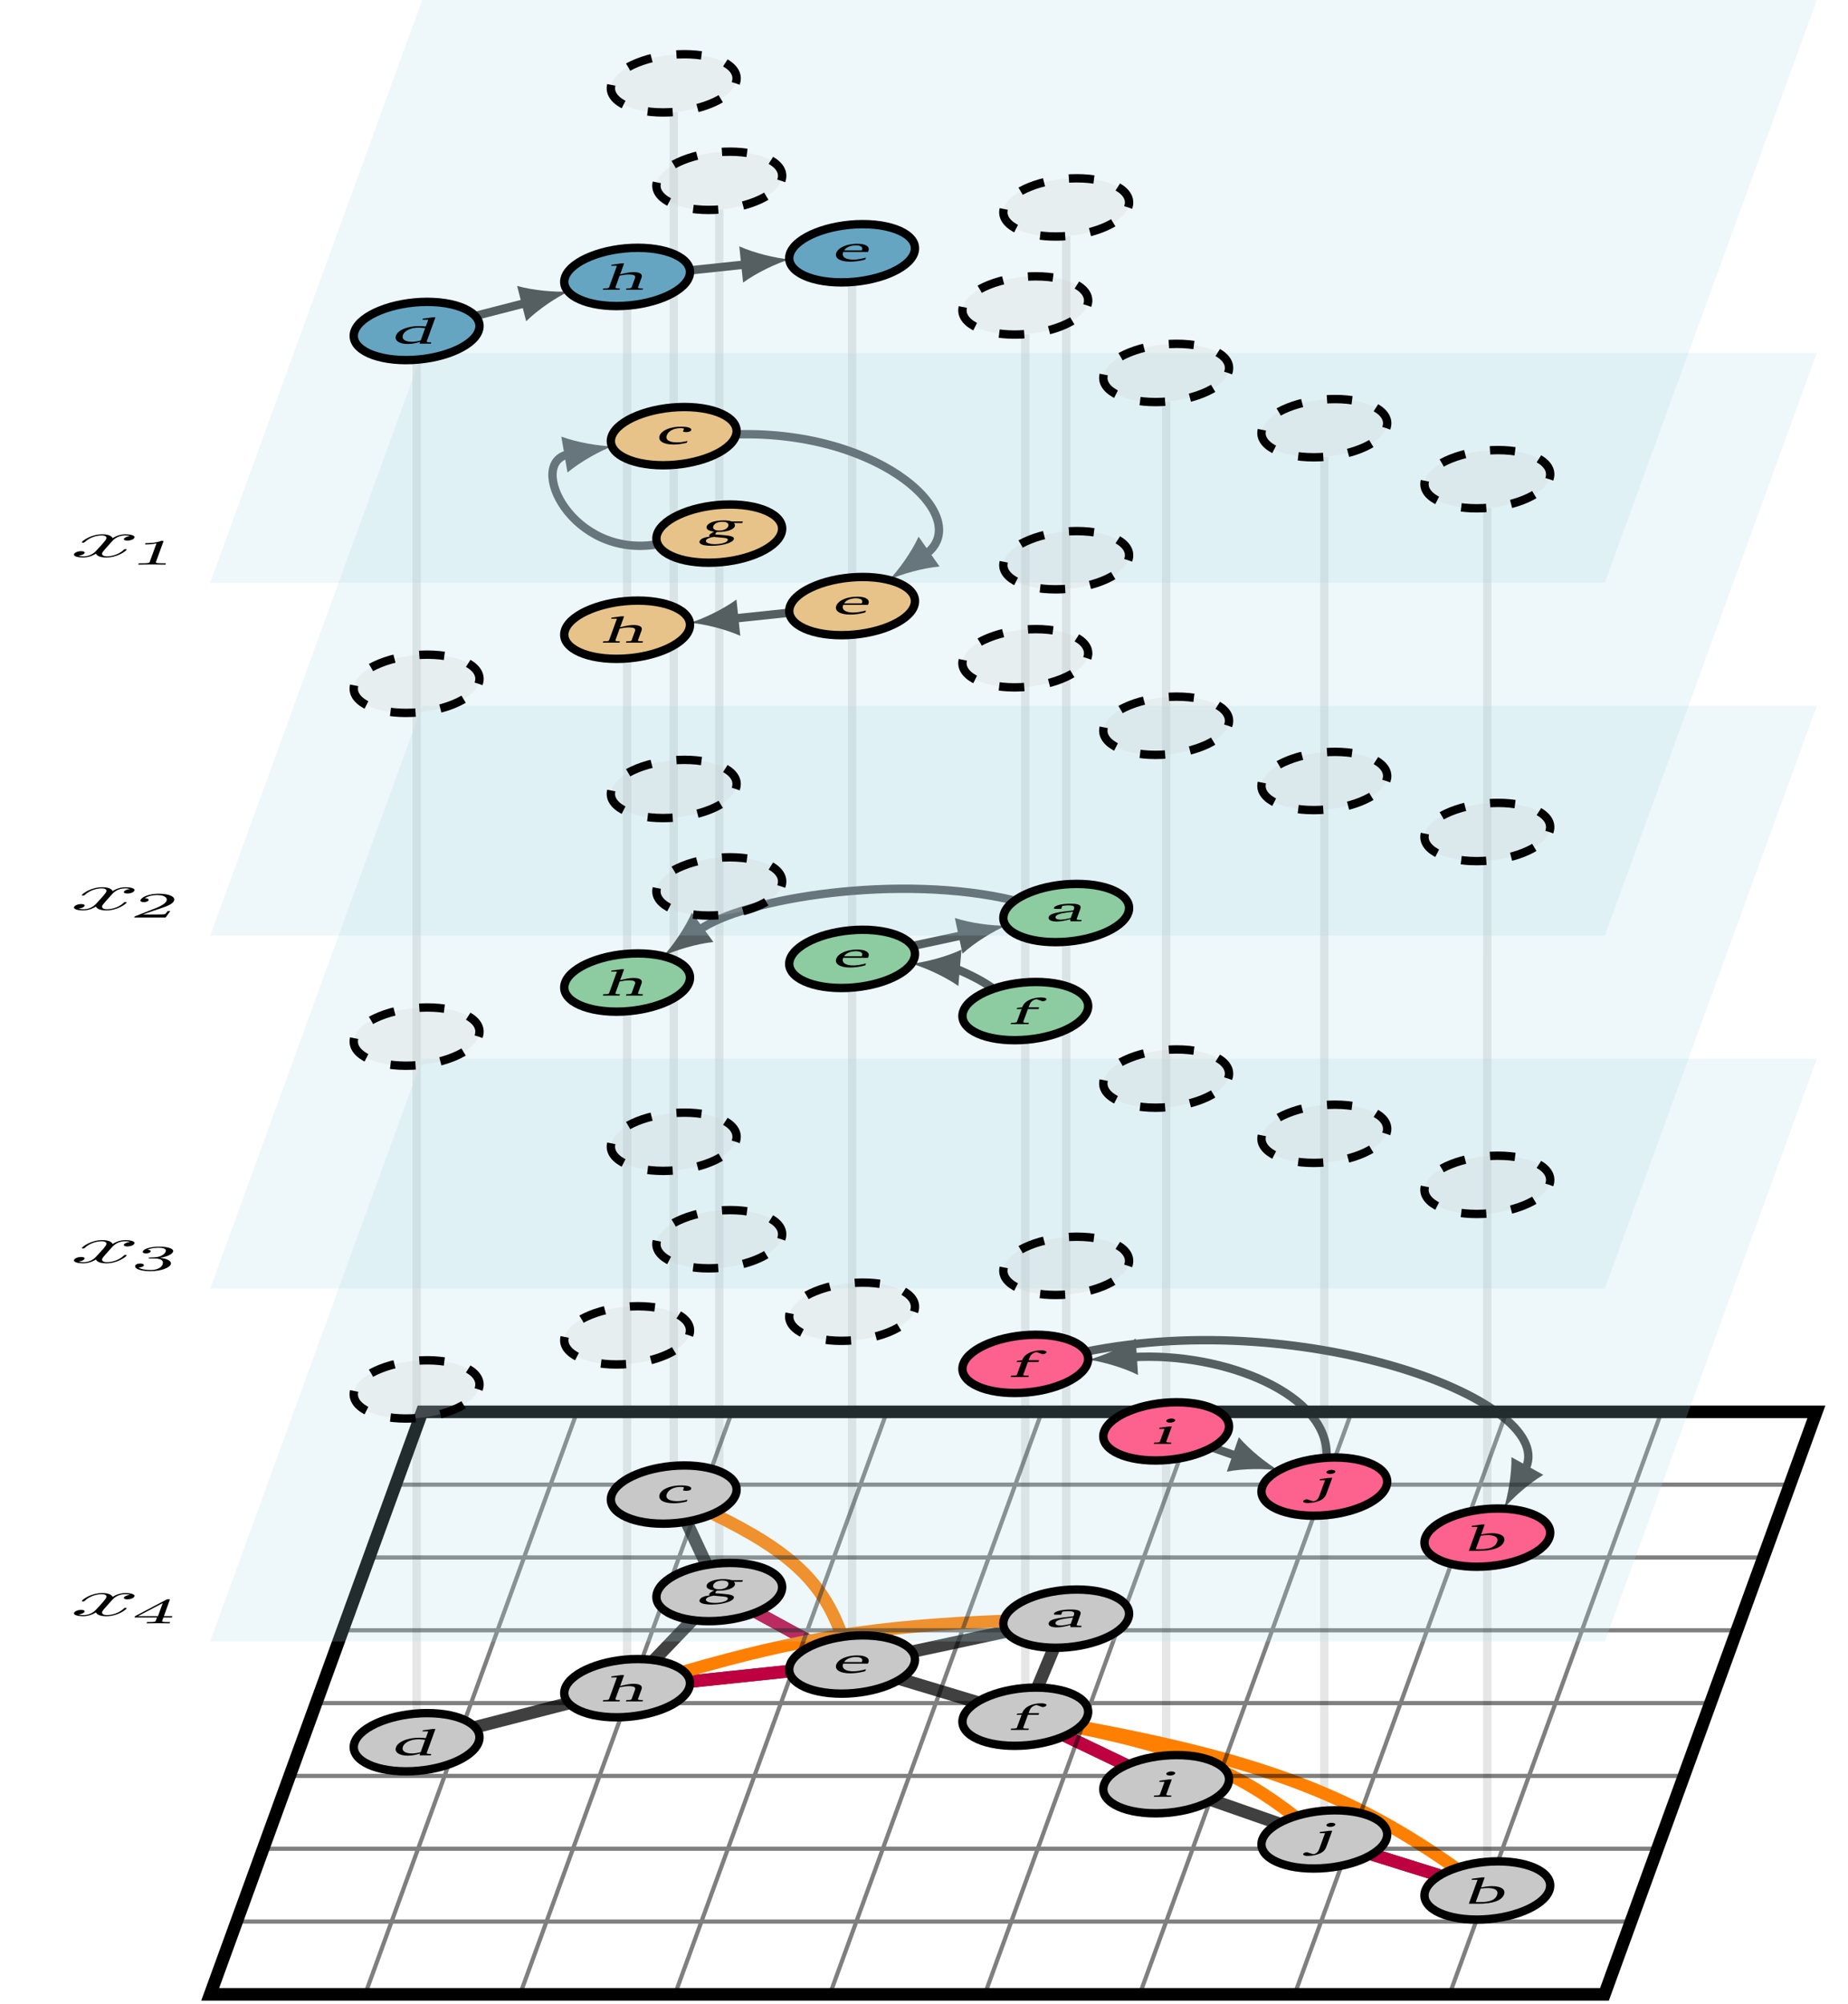 <svg xmlns="http://www.w3.org/2000/svg" xmlns:xlink="http://www.w3.org/1999/xlink" width="350.958" height="380.4" viewBox="0 0 350.958 380.4">
<defs>
<g>
<g id="glyph-0-0">
<path d="M 7.969 -2.938 C 8.188 -3.188 9 -4.078 10.438 -4.078 C 10.547 -4.078 11.047 -4.078 11.422 -3.953 C 10.828 -3.906 10.328 -3.656 10.25 -3.438 C 10.188 -3.281 10.359 -3.094 10.906 -3.094 C 11.359 -3.094 12.094 -3.266 12.234 -3.656 C 12.422 -4.156 11.25 -4.297 10.547 -4.297 C 9.344 -4.297 8.422 -3.781 8.109 -3.562 C 7.812 -4.203 6.734 -4.297 6.141 -4.297 C 3.984 -4.297 2.344 -3.047 2.25 -2.797 C 2.219 -2.703 2.438 -2.703 2.469 -2.703 C 2.641 -2.703 2.703 -2.719 2.797 -2.812 C 3.875 -3.844 5.312 -4.078 6.016 -4.078 C 6.406 -4.078 7.094 -4 6.891 -3.438 C 6.781 -3.125 6.203 -2.484 4.938 -1.125 C 4.391 -0.516 3.516 -0.109 2.609 -0.109 C 2.484 -0.109 2.016 -0.109 1.609 -0.234 C 2.156 -0.281 2.672 -0.484 2.781 -0.766 C 2.875 -1.016 2.438 -1.094 2.125 -1.094 C 1.5 -1.094 0.906 -0.844 0.781 -0.531 C 0.625 -0.094 1.594 0.109 2.5 0.109 C 3.859 0.109 4.859 -0.578 4.953 -0.625 C 5.062 -0.266 5.656 0.109 6.906 0.109 C 9.031 0.109 10.688 -1.141 10.766 -1.391 C 10.812 -1.484 10.625 -1.484 10.562 -1.484 C 10.375 -1.484 10.312 -1.453 10.25 -1.375 C 9.188 -0.344 7.703 -0.109 7.047 -0.109 C 6.234 -0.109 6.016 -0.422 6.125 -0.75 C 6.219 -0.969 6.406 -1.172 6.781 -1.609 Z M 7.969 -2.938 "/>
</g>
<g id="glyph-1-0">
<path d="M 8.062 -1.109 L 8.156 -1.359 L 6.547 -1.359 L 7.641 -4.391 C 7.703 -4.531 7.719 -4.578 7.406 -4.578 C 7.234 -4.578 7.172 -4.578 6.984 -4.484 L 1.062 -1.359 L 0.969 -1.109 L 5.234 -1.109 L 5.031 -0.562 C 4.953 -0.328 4.922 -0.25 3.75 -0.25 L 3.359 -0.25 L 3.266 0 C 3.984 -0.016 4.922 -0.031 5.453 -0.031 C 5.984 -0.031 6.891 -0.016 7.625 0 L 7.719 -0.25 L 7.328 -0.25 C 6.141 -0.25 6.172 -0.328 6.25 -0.562 L 6.453 -1.109 Z M 6.328 -3.844 L 5.422 -1.359 L 1.594 -1.359 Z M 6.328 -3.844 "/>
</g>
<g id="glyph-1-1">
<path d="M 4.781 -2.266 C 5.906 -2.266 6.578 -1.906 6.312 -1.172 C 6.016 -0.328 4.891 -0.078 4.047 -0.078 C 3.469 -0.078 2.219 -0.156 1.75 -0.562 C 2.438 -0.578 2.688 -0.797 2.734 -0.938 C 2.812 -1.156 2.531 -1.312 2.078 -1.312 C 1.672 -1.312 1.219 -1.203 1.109 -0.922 C 0.891 -0.281 2.234 0.141 4 0.141 C 6 0.141 7.625 -0.5 7.859 -1.172 C 8.062 -1.703 7.328 -2.234 5.797 -2.391 C 7.422 -2.656 8.156 -3.156 8.297 -3.578 C 8.5 -4.109 7.312 -4.516 5.703 -4.516 C 4.109 -4.516 2.734 -4.141 2.547 -3.609 C 2.469 -3.375 2.719 -3.234 3.156 -3.234 C 3.609 -3.234 3.953 -3.391 4.031 -3.594 C 4.094 -3.781 3.859 -3.922 3.422 -3.938 C 4.031 -4.234 5.047 -4.312 5.594 -4.312 C 6.234 -4.312 7.109 -4.172 6.891 -3.578 C 6.797 -3.297 6.484 -2.984 6.016 -2.766 C 5.453 -2.516 5.031 -2.5 4.312 -2.469 C 3.938 -2.453 3.906 -2.453 3.828 -2.453 C 3.797 -2.453 3.688 -2.438 3.656 -2.359 C 3.625 -2.266 3.75 -2.266 4 -2.266 Z M 4.781 -2.266 "/>
</g>
<g id="glyph-1-2">
<path d="M 7.766 -1.234 L 7.281 -1.234 C 7.172 -1.094 6.891 -0.688 6.688 -0.625 C 6.531 -0.578 5.422 -0.578 5.219 -0.578 L 2.547 -0.578 C 4.312 -1.203 4.891 -1.406 5.875 -1.719 C 7.078 -2.125 8.234 -2.547 8.469 -3.188 C 8.781 -4.016 7.422 -4.516 5.562 -4.516 C 3.766 -4.516 2.328 -3.922 2.109 -3.297 C 1.984 -2.953 2.594 -2.922 2.75 -2.922 C 3.094 -2.922 3.562 -3.031 3.641 -3.281 C 3.688 -3.391 3.672 -3.641 2.922 -3.641 C 3.547 -4.125 4.578 -4.266 5.25 -4.266 C 6.703 -4.266 7.266 -3.734 7.062 -3.188 C 6.844 -2.594 5.781 -2.125 5.234 -1.875 L 1.156 -0.266 C 0.984 -0.203 0.969 -0.188 0.906 0 L 6.875 0 Z M 7.766 -1.234 "/>
</g>
<g id="glyph-1-3">
<path d="M 6.438 -4.328 C 6.5 -4.5 6.469 -4.516 6.062 -4.516 C 4.969 -4.078 3.656 -4.078 3.062 -4.078 L 2.969 -3.828 C 3.312 -3.828 4.266 -3.828 5.141 -4.031 L 3.875 -0.562 C 3.797 -0.328 3.766 -0.25 2.328 -0.25 L 1.781 -0.25 L 1.688 0 C 1.938 0 3.734 -0.031 4.281 -0.031 C 4.719 -0.031 6.531 0 6.844 0 L 6.938 -0.25 L 6.391 -0.25 C 4.953 -0.25 4.984 -0.328 5.062 -0.562 Z M 6.438 -4.328 "/>
</g>
<g id="glyph-2-0">
<path d="M 4.984 -0.391 L 5.031 0 L 7.062 0 L 7.156 -0.25 L 6.406 -0.281 L 6.188 -0.391 L 6.906 -2.359 C 7.156 -3.047 6.625 -3.344 5.094 -3.344 C 3.281 -3.344 2.047 -2.984 1.891 -2.562 C 1.828 -2.406 1.938 -2.359 2.266 -2.359 L 3.266 -2.359 L 3.469 -2.922 C 3.891 -3 4.25 -3.031 4.609 -3.031 C 5.656 -3.031 5.875 -2.812 5.672 -2.281 L 5.594 -2.062 C 2.562 -1.734 1.172 -1.531 0.906 -0.828 C 0.719 -0.312 1.297 0.047 2.453 0.047 C 3.141 0.047 3.969 -0.109 4.984 -0.391 Z M 5.078 -0.625 C 4.266 -0.422 3.625 -0.312 3.156 -0.312 C 2.422 -0.312 2.094 -0.547 2.203 -0.875 C 2.391 -1.375 3.359 -1.562 5.516 -1.828 Z M 5.078 -0.625 "/>
</g>
<g id="glyph-2-1">
<path d="M 3.703 -5 L 1.844 -4.75 L 1.766 -4.547 L 2.906 -4.547 L 1.25 0 L 3.094 0 C 5.859 0 7.531 -0.625 7.938 -1.781 C 8.281 -2.719 7.359 -3.344 5.656 -3.344 C 5.016 -3.344 4.328 -3.25 3.578 -3.094 L 4.266 -5 Z M 2.562 -0.312 L 3.5 -2.875 C 3.984 -2.938 4.453 -2.984 4.812 -2.984 C 6.266 -2.984 6.922 -2.516 6.609 -1.656 C 6.266 -0.719 5.234 -0.312 3.359 -0.312 C 3.281 -0.312 3 -0.312 2.562 -0.312 Z M 2.562 -0.312 "/>
</g>
<g id="glyph-2-2">
<path d="M 6.266 -0.281 L 6.391 -0.641 C 5.719 -0.453 5.078 -0.359 4.438 -0.359 C 2.938 -0.359 2.172 -0.844 2.469 -1.688 C 2.781 -2.547 3.844 -3.062 5.094 -3.062 C 5.344 -3.062 5.578 -3.031 5.75 -2.969 L 5.547 -2.406 C 5.75 -2.344 5.953 -2.312 6.172 -2.312 C 6.672 -2.312 7.031 -2.453 7.109 -2.672 C 7.25 -3.062 6.578 -3.344 5.188 -3.344 C 3.156 -3.344 1.5 -2.656 1.125 -1.641 C 0.766 -0.625 1.812 0.047 3.781 0.047 C 4.562 0.047 5.375 -0.062 6.266 -0.281 Z M 6.266 -0.281 "/>
</g>
<g id="glyph-2-3">
<path d="M 7.203 -4.547 L 6.734 -3.266 C 6.297 -3.312 5.875 -3.344 5.484 -3.344 C 3.281 -3.344 1.469 -2.609 1.078 -1.531 C 0.719 -0.578 1.719 0.062 3.297 0.062 C 4.094 0.062 4.844 -0.078 5.672 -0.359 L 5.547 0 L 7.688 0 L 7.781 -0.25 L 7.109 -0.281 L 6.891 -0.391 L 8.562 -5 L 8.016 -5 L 6.172 -4.75 L 6.094 -4.547 Z M 5.766 -0.609 C 5.188 -0.453 4.609 -0.359 4.094 -0.359 C 2.797 -0.359 2.109 -0.844 2.391 -1.641 C 2.703 -2.5 3.922 -3.047 5.375 -3.047 C 5.734 -3.047 6.156 -3 6.609 -2.938 Z M 5.766 -0.609 "/>
</g>
<g id="glyph-2-4">
<path d="M 6.75 -0.719 C 5.828 -0.469 5.062 -0.328 4.344 -0.328 C 2.875 -0.328 2.094 -0.844 2.406 -1.719 L 2.422 -1.781 L 7.109 -1.781 C 7.156 -1.859 7.188 -1.938 7.219 -2 C 7.516 -2.828 6.672 -3.344 5.094 -3.344 C 3.156 -3.344 1.5 -2.641 1.109 -1.609 C 0.75 -0.609 1.844 0.062 3.75 0.062 C 4.656 0.062 5.656 -0.078 6.609 -0.344 Z M 5.953 -2.078 L 2.609 -2.078 C 2.906 -2.656 3.875 -3.031 4.797 -3.031 C 5.766 -3.031 6.203 -2.734 6 -2.188 Z M 5.953 -2.078 "/>
</g>
<g id="glyph-2-5">
<path d="M 0.422 0 L 3.797 0 L 3.891 -0.25 L 3 -0.281 L 2.797 -0.391 L 3.703 -2.859 L 5.719 -2.859 L 5.828 -3.188 L 3.828 -3.188 L 4.016 -3.672 C 4.219 -4.25 4.656 -4.594 5.328 -4.734 L 6.5 -4.328 C 6.891 -4.375 7.156 -4.5 7.219 -4.672 C 7.297 -4.891 6.906 -5.062 6.234 -5.062 C 4.516 -5.062 3.047 -4.391 2.641 -3.25 L 2.609 -3.188 L 1.641 -3.078 L 1.562 -2.859 L 2.5 -2.859 L 1.594 -0.391 L 1.297 -0.281 L 0.516 -0.25 Z M 0.422 0 "/>
</g>
<g id="glyph-2-6">
<path d="M 6.484 -3.141 C 5.984 -3.281 5.484 -3.344 4.922 -3.344 C 3.219 -3.344 1.938 -2.875 1.703 -2.219 C 1.516 -1.703 2.062 -1.312 3.125 -1.188 C 2.578 -0.938 2.266 -0.719 2.203 -0.547 C 2.156 -0.438 2.188 -0.328 2.219 -0.234 C 1.219 -0.156 0.516 0.172 0.359 0.609 C 0.156 1.156 0.984 1.484 2.656 1.484 C 3.75 1.484 4.812 1.328 5.688 1.031 C 6.344 0.812 6.75 0.516 6.844 0.266 C 7.016 -0.234 6.344 -0.438 4.672 -0.562 L 3.328 -0.672 C 3.344 -0.734 3.359 -0.797 3.359 -0.828 C 3.406 -0.938 3.484 -1.047 3.641 -1.141 L 3.891 -1.141 C 5.562 -1.141 6.812 -1.594 7.031 -2.203 C 7.125 -2.438 7.047 -2.625 6.859 -2.828 L 8.453 -2.828 L 8.562 -3.141 Z M 4.688 -3.078 C 5.531 -3.078 5.984 -2.75 5.797 -2.234 C 5.609 -1.719 4.922 -1.406 4.078 -1.406 C 3.234 -1.406 2.766 -1.719 2.953 -2.234 C 3.141 -2.766 3.844 -3.078 4.688 -3.078 Z M 3.062 -0.203 L 4.422 -0.078 C 5.406 0 5.828 0.078 5.688 0.453 C 5.562 0.828 4.578 1.172 3.281 1.172 C 2.094 1.172 1.422 0.859 1.562 0.469 C 1.672 0.156 2.219 -0.094 3.062 -0.203 Z M 3.062 -0.203 "/>
</g>
<g id="glyph-2-7">
<path d="M 3.859 -5 L 2.016 -4.75 L 1.938 -4.547 L 3.047 -4.547 L 1.531 -0.391 L 1.25 -0.281 L 0.453 -0.25 L 0.359 0 L 3.531 0 L 3.625 -0.25 L 2.969 -0.281 L 2.734 -0.391 L 3.562 -2.672 C 4.25 -2.812 4.797 -2.891 5.266 -2.891 C 6.328 -2.891 6.656 -2.688 6.469 -2.188 L 5.812 -0.391 L 5.547 -0.281 L 4.844 -0.25 L 4.75 0 L 7.906 0 L 8 -0.25 L 7.25 -0.281 L 7.016 -0.391 L 7.719 -2.297 C 7.969 -2.984 7.422 -3.344 6.156 -3.344 C 5.531 -3.344 4.719 -3.188 3.656 -2.922 L 4.406 -5 Z M 3.859 -5 "/>
</g>
<g id="glyph-2-8">
<path d="M 3.859 -4.812 C 3.406 -4.812 2.969 -4.641 2.891 -4.422 C 2.812 -4.203 3.125 -4.031 3.578 -4.031 C 4.047 -4.031 4.484 -4.203 4.562 -4.422 C 4.641 -4.641 4.328 -4.812 3.859 -4.812 Z M 3.375 -3.297 L 1.609 -3.062 L 1.531 -2.844 L 2.547 -2.844 L 1.656 -0.391 L 1.391 -0.281 L 0.594 -0.25 L 0.5 0 L 3.766 0 L 3.859 -0.25 L 3.094 -0.281 L 2.859 -0.391 L 3.922 -3.297 Z M 3.375 -3.297 "/>
</g>
<g id="glyph-2-9">
<path d="M 2.609 -2.844 L 1.531 0.109 C 1.312 0.734 0.953 1.078 0.391 1.156 L -0.875 0.766 C -1.266 0.844 -1.484 0.969 -1.531 1.109 C -1.609 1.328 -1.312 1.484 -0.672 1.484 C 0.109 1.484 0.906 1.328 1.578 1.047 C 2.516 0.625 2.734 0.125 2.984 -0.578 L 3.984 -3.297 L 3.438 -3.297 L 1.656 -3.062 L 1.578 -2.844 Z M 2.891 -4.422 C 2.812 -4.203 3.125 -4.031 3.578 -4.031 C 4.047 -4.031 4.484 -4.203 4.562 -4.422 C 4.641 -4.641 4.328 -4.812 3.859 -4.812 C 3.406 -4.812 2.969 -4.641 2.891 -4.422 Z M 2.891 -4.422 "/>
</g>
</g>
<clipPath id="clip-0">
<path clip-rule="nonzero" d="M 226 318 L 308 318 L 308 379.801 L 226 379.801 Z M 226 318 "/>
</clipPath>
<clipPath id="clip-1">
<path clip-rule="nonzero" d="M 196 307 L 277 307 L 277 379.801 L 196 379.801 Z M 196 307 "/>
</clipPath>
<clipPath id="clip-2">
<path clip-rule="nonzero" d="M 226 318 L 308 318 L 308 379.801 L 226 379.801 Z M 226 318 "/>
</clipPath>
<clipPath id="clip-3">
<path clip-rule="nonzero" d="M 171 294 L 311 294 L 311 379.801 L 171 379.801 Z M 171 294 "/>
</clipPath>
<clipPath id="clip-4">
<path clip-rule="nonzero" d="M 28 256 L 350.66 256 L 350.66 379.801 L 28 379.801 Z M 28 256 "/>
</clipPath>
<clipPath id="clip-5">
<path clip-rule="nonzero" d="M 6 234 L 350.66 234 L 350.66 379.801 L 6 379.801 Z M 6 234 "/>
</clipPath>
<clipPath id="clip-6">
<path clip-rule="nonzero" d="M 248 330 L 317 330 L 317 379.801 L 248 379.801 Z M 248 330 "/>
</clipPath>
</defs>
<path fill="none" stroke-width="1.494" stroke-linecap="butt" stroke-linejoin="miter" stroke="rgb(25%, 25%, 25%)" stroke-opacity="1" stroke-miterlimit="10" d="M 100.35 41.199 C 99.577 39.346 99.147 38.319 98.374 36.465 " transform="matrix(1.597, 0, 0, -1.597, 39.916, 378.608)"/>
<path fill="none" stroke-width="1.494" stroke-linecap="butt" stroke-linejoin="miter" stroke="rgb(25%, 25%, 25%)" stroke-opacity="1" stroke-miterlimit="10" d="M 94.633 43.126 C 90.283 42.194 87.847 41.673 83.497 40.742 " transform="matrix(1.597, 0, 0, -1.597, 39.916, 378.608)"/>
<g clip-path="url(#clip-0)">
<path fill="none" stroke-width="1.494" stroke-linecap="butt" stroke-linejoin="miter" stroke="rgb(25%, 25%, 25%)" stroke-opacity="1" stroke-miterlimit="10" d="M 146.193 14.128 C 143.054 15.108 141.303 15.658 138.163 16.639 " transform="matrix(1.597, 0, 0, -1.597, 39.916, 378.608)"/>
</g>
<path fill="none" stroke-width="1.494" stroke-linecap="butt" stroke-linejoin="miter" stroke="rgb(25%, 25%, 25%)" stroke-opacity="1" stroke-miterlimit="10" d="M 56.631 56.184 C 57.57 54.178 58.096 53.054 59.035 51.046 " transform="matrix(1.597, 0, 0, -1.597, 39.916, 378.608)"/>
<path fill="none" stroke-width="1.494" stroke-linecap="butt" stroke-linejoin="miter" stroke="rgb(25%, 25%, 25%)" stroke-opacity="1" stroke-miterlimit="10" d="M 31.511 31.758 C 35.844 32.87 38.287 33.496 42.62 34.609 " transform="matrix(1.597, 0, 0, -1.597, 39.916, 378.608)"/>
<path fill="none" stroke-width="1.494" stroke-linecap="butt" stroke-linejoin="miter" stroke="rgb(25%, 25%, 25%)" stroke-opacity="1" stroke-miterlimit="10" d="M 82.084 37.475 C 85.639 36.404 87.622 35.807 91.178 34.736 " transform="matrix(1.597, 0, 0, -1.597, 39.916, 378.608)"/>
<path fill="none" stroke-width="1.494" stroke-linecap="butt" stroke-linejoin="miter" stroke="rgb(25%, 25%, 25%)" stroke-opacity="1" stroke-miterlimit="10" d="M 71.919 41.617 C 69.195 43.101 67.679 43.928 64.957 45.415 " transform="matrix(1.597, 0, 0, -1.597, 39.916, 378.608)"/>
<path fill="none" stroke-width="1.494" stroke-linecap="butt" stroke-linejoin="miter" stroke="rgb(25%, 25%, 25%)" stroke-opacity="1" stroke-miterlimit="10" d="M 68.872 38.424 C 64.253 37.937 61.663 37.666 57.044 37.181 " transform="matrix(1.597, 0, 0, -1.597, 39.916, 378.608)"/>
<path fill="none" stroke-width="1.494" stroke-linecap="butt" stroke-linejoin="miter" stroke="rgb(25%, 25%, 25%)" stroke-opacity="1" stroke-miterlimit="10" d="M 101.665 30.736 C 104.504 29.376 106.103 28.611 108.94 27.251 " transform="matrix(1.597, 0, 0, -1.597, 39.916, 378.608)"/>
<path fill="none" stroke-width="1.494" stroke-linecap="butt" stroke-linejoin="miter" stroke="rgb(25%, 25%, 25%)" stroke-opacity="1" stroke-miterlimit="10" d="M 57.342 44.488 C 55.56 42.63 54.562 41.59 52.78 39.732 " transform="matrix(1.597, 0, 0, -1.597, 39.916, 378.608)"/>
<g clip-path="url(#clip-1)">
<path fill="none" stroke-width="1.494" stroke-linecap="butt" stroke-linejoin="miter" stroke="rgb(25%, 25%, 25%)" stroke-opacity="1" stroke-miterlimit="10" d="M 119.137 23.077 C 122.223 21.999 123.944 21.4 127.027 20.321 " transform="matrix(1.597, 0, 0, -1.597, 39.916, 378.608)"/>
</g>
<path fill="none" stroke-width="0.996" stroke-linecap="butt" stroke-linejoin="miter" stroke="rgb(0%, 0%, 0%)" stroke-opacity="0.1" stroke-miterlimit="10" d="M 101.797 209.002 C 101.795 146.167 101.8 110.906 101.797 48.073 " transform="matrix(1.597, 0, 0, -1.597, 39.916, 378.608)"/>
<path fill="none" stroke-width="0.996" stroke-linecap="butt" stroke-linejoin="miter" stroke="rgb(0%, 0%, 0%)" stroke-opacity="0.1" stroke-miterlimit="10" d="M 151.874 176.693 C 151.871 113.857 151.874 78.597 151.871 15.763 " transform="matrix(1.597, 0, 0, -1.597, 39.916, 378.608)"/>
<path fill="none" stroke-width="0.996" stroke-linecap="butt" stroke-linejoin="miter" stroke="rgb(0%, 0%, 0%)" stroke-opacity="0.1" stroke-miterlimit="10" d="M 55.127 223.752 C 55.125 160.916 55.127 125.656 55.125 62.822 " transform="matrix(1.597, 0, 0, -1.597, 39.916, 378.608)"/>
<path fill="none" stroke-width="0.996" stroke-linecap="butt" stroke-linejoin="miter" stroke="rgb(0%, 0%, 0%)" stroke-opacity="0.1" stroke-miterlimit="10" d="M 24.552 194.314 C 24.549 131.478 24.552 96.217 24.549 33.384 " transform="matrix(1.597, 0, 0, -1.597, 39.916, 378.608)"/>
<path fill="none" stroke-width="0.996" stroke-linecap="butt" stroke-linejoin="miter" stroke="rgb(0%, 0%, 0%)" stroke-opacity="0.1" stroke-miterlimit="10" d="M 76.335 203.549 C 76.332 140.716 76.337 105.456 76.335 42.62 " transform="matrix(1.597, 0, 0, -1.597, 39.916, 378.608)"/>
<path fill="none" stroke-width="0.996" stroke-linecap="butt" stroke-linejoin="miter" stroke="rgb(0%, 0%, 0%)" stroke-opacity="0.1" stroke-miterlimit="10" d="M 96.931 197.348 C 96.929 134.512 96.931 99.252 96.929 36.419 " transform="matrix(1.597, 0, 0, -1.597, 39.916, 378.608)"/>
<path fill="none" stroke-width="0.996" stroke-linecap="butt" stroke-linejoin="miter" stroke="rgb(0%, 0%, 0%)" stroke-opacity="0.1" stroke-miterlimit="10" d="M 60.543 212.164 C 60.541 149.331 60.543 114.07 60.541 51.234 " transform="matrix(1.597, 0, 0, -1.597, 39.916, 378.608)"/>
<path fill="none" stroke-width="0.996" stroke-linecap="butt" stroke-linejoin="miter" stroke="rgb(0%, 0%, 0%)" stroke-opacity="0.1" stroke-miterlimit="10" d="M 49.584 200.74 C 49.581 137.904 49.584 102.643 49.581 39.81 " transform="matrix(1.597, 0, 0, -1.597, 39.916, 378.608)"/>
<path fill="none" stroke-width="0.996" stroke-linecap="butt" stroke-linejoin="miter" stroke="rgb(0%, 0%, 0%)" stroke-opacity="0.1" stroke-miterlimit="10" d="M 113.681 189.325 C 113.679 126.49 113.684 91.229 113.681 28.396 " transform="matrix(1.597, 0, 0, -1.597, 39.916, 378.608)"/>
<path fill="none" stroke-width="0.996" stroke-linecap="butt" stroke-linejoin="miter" stroke="rgb(0%, 0%, 0%)" stroke-opacity="0.1" stroke-miterlimit="10" d="M 132.49 182.76 C 132.488 119.924 132.49 84.666 132.488 21.83 " transform="matrix(1.597, 0, 0, -1.597, 39.916, 378.608)"/>
<path fill="none" stroke-width="0.996" stroke-linecap="butt" stroke-linejoin="miter" stroke="rgb(25%, 25%, 25%)" stroke-opacity="1" stroke-miterlimit="10" d="M 31.513 199.512 C 35.849 200.625 38.289 201.251 37.587 201.07 " transform="matrix(1.597, 0, 0, -1.597, 39.916, 378.608)"/>
<path fill-rule="nonzero" fill="rgb(25%, 25%, 25%)" fill-opacity="1" d="M 108.008 55.336 C 105.508 55.5 101.289 55.152 98.207 54.277 L 99.926 60.984 C 102.207 58.73 105.738 56.395 108.008 55.336 "/>
<path fill="none" stroke-width="0.996" stroke-linecap="butt" stroke-linejoin="miter" stroke="rgb(25%, 25%, 25%)" stroke-opacity="1" stroke-miterlimit="10" d="M 57.047 204.933 C 61.666 205.42 64.255 205.691 63.703 205.635 " transform="matrix(1.597, 0, 0, -1.597, 39.916, 378.608)"/>
<path fill-rule="nonzero" fill="rgb(25%, 25%, 25%)" fill-opacity="1" d="M 149.941 49.242 C 147.445 49.043 143.32 48.082 140.398 46.766 L 141.121 53.648 C 143.707 51.754 147.543 49.961 149.941 49.242 "/>
<path fill="none" stroke-width="0.996" stroke-linecap="butt" stroke-linejoin="miter" stroke="rgb(25%, 25%, 25%)" stroke-opacity="1" stroke-miterlimit="10" d="M 53.222 172.377 C 42.947 170.612 37.531 182.197 42.681 183.083 " transform="matrix(1.597, 0, 0, -1.597, 39.916, 378.608)"/>
<path fill-rule="nonzero" fill="rgb(25%, 25%, 25%)" fill-opacity="1" d="M 116.285 84.727 C 113.781 84.691 109.605 84.004 106.602 82.883 L 107.773 89.703 C 110.23 87.645 113.938 85.602 116.285 84.727 "/>
<path fill="none" stroke-width="0.996" stroke-linecap="butt" stroke-linejoin="miter" stroke="rgb(25%, 25%, 25%)" stroke-opacity="1" stroke-miterlimit="10" d="M 62.561 185.442 C 79.971 185.951 91.06 175.387 84.993 171.118 " transform="matrix(1.597, 0, 0, -1.597, 39.916, 378.608)"/>
<path fill-rule="nonzero" fill="rgb(25%, 25%, 25%)" fill-opacity="1" d="M 168.898 110.031 C 171.176 108.992 175.246 107.824 178.438 107.551 L 174.453 101.887 C 173.121 104.805 170.645 108.238 168.898 110.031 "/>
<path fill="none" stroke-width="0.996" stroke-linecap="butt" stroke-linejoin="miter" stroke="rgb(25%, 25%, 25%)" stroke-opacity="1" stroke-miterlimit="10" d="M 68.874 164.239 C 64.255 163.753 61.663 163.481 62.218 163.54 " transform="matrix(1.597, 0, 0, -1.597, 39.916, 378.608)"/>
<path fill-rule="nonzero" fill="rgb(25%, 25%, 25%)" fill-opacity="1" d="M 131.047 118.227 C 133.543 118.426 137.664 119.387 140.59 120.703 L 139.863 113.816 C 137.281 115.715 133.445 117.508 131.047 118.227 "/>
<path fill="none" stroke-width="0.996" stroke-linecap="butt" stroke-linejoin="miter" stroke="rgb(25%, 25%, 25%)" stroke-opacity="1" stroke-miterlimit="10" d="M 93.158 119.535 C 90.652 121.301 88.055 122.081 88.554 122.039 " transform="matrix(1.597, 0, 0, -1.597, 39.916, 378.608)"/>
<path fill-rule="nonzero" fill="rgb(25%, 25%, 25%)" fill-opacity="1" d="M 173.102 182.945 C 175.516 183.613 179.383 185.336 182.004 187.18 L 182.594 180.281 C 179.695 181.656 175.594 182.695 173.102 182.945 "/>
<path fill="none" stroke-width="0.996" stroke-linecap="butt" stroke-linejoin="miter" stroke="rgb(25%, 25%, 25%)" stroke-opacity="1" stroke-miterlimit="10" d="M 83.499 124.619 C 87.85 125.551 90.285 126.071 89.549 125.915 " transform="matrix(1.597, 0, 0, -1.597, 39.916, 378.608)"/>
<path fill-rule="nonzero" fill="rgb(25%, 25%, 25%)" fill-opacity="1" d="M 191.09 175.723 C 188.59 175.789 184.387 175.27 181.34 174.27 L 182.789 181.039 C 185.16 178.883 188.781 176.691 191.09 175.723 "/>
<path fill="none" stroke-width="0.996" stroke-linecap="butt" stroke-linejoin="miter" stroke="rgb(25%, 25%, 25%)" stroke-opacity="1" stroke-miterlimit="10" d="M 95.677 130.018 C 82.125 133.297 63.377 130.331 58.076 126.468 " transform="matrix(1.597, 0, 0, -1.597, 39.916, 378.608)"/>
<path fill-rule="nonzero" fill="rgb(25%, 25%, 25%)" fill-opacity="1" d="M 125.98 181.473 C 128.242 180.395 132.289 179.16 135.477 178.832 L 131.398 173.238 C 130.113 176.176 127.699 179.652 125.98 181.473 "/>
<path fill="none" stroke-width="0.996" stroke-linecap="butt" stroke-linejoin="miter" stroke="rgb(25%, 25%, 25%)" stroke-opacity="1" stroke-miterlimit="10" d="M 119.139 65.016 C 122.223 63.937 123.944 63.338 122.12 63.974 " transform="matrix(1.597, 0, 0, -1.597, 39.916, 378.608)"/>
<path fill-rule="nonzero" fill="rgb(25%, 25%, 25%)" fill-opacity="1" d="M 242.844 279.148 C 240.672 277.898 237.352 275.273 235.27 272.836 L 232.988 279.375 C 236.133 278.762 240.367 278.773 242.844 279.148 "/>
<path fill="none" stroke-width="0.996" stroke-linecap="butt" stroke-linejoin="miter" stroke="rgb(25%, 25%, 25%)" stroke-opacity="1" stroke-miterlimit="10" d="M 132.74 63.786 C 133.285 71.234 120.623 76.43 109.59 75.738 " transform="matrix(1.597, 0, 0, -1.597, 39.916, 378.608)"/>
<path fill-rule="nonzero" fill="rgb(25%, 25%, 25%)" fill-opacity="1" d="M 206.691 258.137 C 209.18 258.445 213.258 259.578 216.121 261.016 L 215.688 254.105 C 213.027 255.891 209.121 257.523 206.691 258.137 "/>
<path fill="none" stroke-width="0.996" stroke-linecap="butt" stroke-linejoin="miter" stroke="rgb(25%, 25%, 25%)" stroke-opacity="1" stroke-miterlimit="10" d="M 104.145 76.399 C 130.517 81.719 160.784 70.339 156.312 62.284 " transform="matrix(1.597, 0, 0, -1.597, 39.916, 378.608)"/>
<path fill-rule="nonzero" fill="rgb(25%, 25%, 25%)" fill-opacity="1" d="M 285.586 286.375 C 287.184 284.445 290.336 281.621 293.094 279.984 L 287.043 276.625 C 287.109 279.828 286.379 283.996 285.586 286.375 "/>
<path fill="none" stroke-width="1.494" stroke-linecap="butt" stroke-linejoin="miter" stroke="rgb(75%, 0%, 25%)" stroke-opacity="1" stroke-miterlimit="10" d="M 64.957 45.415 C 67.679 43.928 69.195 43.101 71.919 41.617 " transform="matrix(1.597, 0, 0, -1.597, 39.916, 378.608)"/>
<path fill="none" stroke-width="1.494" stroke-linecap="butt" stroke-linejoin="miter" stroke="rgb(75%, 0%, 25%)" stroke-opacity="1" stroke-miterlimit="10" d="M 68.872 38.424 C 64.253 37.937 61.663 37.666 57.044 37.181 " transform="matrix(1.597, 0, 0, -1.597, 39.916, 378.608)"/>
<path fill="none" stroke-width="1.494" stroke-linecap="butt" stroke-linejoin="miter" stroke="rgb(75%, 0%, 25%)" stroke-opacity="1" stroke-miterlimit="10" d="M 101.665 30.736 C 104.504 29.376 106.103 28.611 108.94 27.251 " transform="matrix(1.597, 0, 0, -1.597, 39.916, 378.608)"/>
<g clip-path="url(#clip-2)">
<path fill="none" stroke-width="1.494" stroke-linecap="butt" stroke-linejoin="miter" stroke="rgb(75%, 0%, 25%)" stroke-opacity="1" stroke-miterlimit="10" d="M 138.163 16.639 C 141.303 15.658 143.054 15.108 146.193 14.128 " transform="matrix(1.597, 0, 0, -1.597, 39.916, 378.608)"/>
</g>
<path fill="none" stroke-width="1.494" stroke-linecap="butt" stroke-linejoin="miter" stroke="rgb(100%, 50%, 0%)" stroke-opacity="1" stroke-miterlimit="10" d="M 59.82 57.12 C 69.107 52.587 72.892 48.982 75.178 42.488 " transform="matrix(1.597, 0, 0, -1.597, 39.916, 378.608)"/>
<path fill="none" stroke-width="1.494" stroke-linecap="butt" stroke-linejoin="miter" stroke="rgb(100%, 50%, 0%)" stroke-opacity="1" stroke-miterlimit="10" d="M 56.36 38.365 C 69.997 42.329 79.367 43.811 94.349 44.378 " transform="matrix(1.597, 0, 0, -1.597, 39.916, 378.608)"/>
<g clip-path="url(#clip-3)">
<path fill="none" stroke-width="1.494" stroke-linecap="butt" stroke-linejoin="miter" stroke="rgb(100%, 50%, 0%)" stroke-opacity="1" stroke-miterlimit="10" d="M 103.414 31.814 C 124.753 27.89 135.755 23.755 148.115 15.008 " transform="matrix(1.597, 0, 0, -1.597, 39.916, 378.608)"/>
</g>
<path fill="none" stroke-width="1.494" stroke-linecap="butt" stroke-linejoin="miter" stroke="rgb(100%, 50%, 0%)" stroke-opacity="1" stroke-miterlimit="10" d="M 103.272 31.694 C 115.765 29.117 122.044 26.542 128.969 21.153 " transform="matrix(1.597, 0, 0, -1.597, 39.916, 378.608)"/>
<g clip-path="url(#clip-4)">
<path fill="none" stroke-width="0.498" stroke-linecap="butt" stroke-linejoin="miter" stroke="rgb(0%, 0%, 0%)" stroke-opacity="0.5" stroke-miterlimit="10" d="M 0.001 -0.001 L 165.804 -0.001 M 3.151 8.655 L 168.954 8.655 M 6.3 17.311 L 172.106 17.311 M 9.452 25.968 L 175.255 25.968 M 12.602 34.624 L 178.405 34.624 M 15.751 43.278 L 181.557 43.278 M 18.903 51.934 L 184.706 51.934 M 22.053 60.59 L 187.856 60.59 M 25.202 69.246 L 191.008 69.246 M 0.001 -0.001 L 25.202 69.246 M 18.424 -0.001 L 43.625 69.246 M 36.846 -0.001 L 62.05 69.246 M 55.269 -0.001 L 80.472 69.246 M 73.691 -0.001 L 98.895 69.246 M 92.114 -0.001 L 117.317 69.246 M 110.537 -0.001 L 135.74 69.246 M 128.959 -0.001 L 154.162 69.246 M 147.382 -0.001 L 172.585 69.246 M 165.804 -0.001 L 191.008 69.246 " transform="matrix(1.597, 0, 0, -1.597, 39.916, 378.608)"/>
</g>
<g clip-path="url(#clip-5)">
<path fill="none" stroke-width="1.494" stroke-linecap="butt" stroke-linejoin="miter" stroke="rgb(0%, 0%, 0%)" stroke-opacity="1" stroke-miterlimit="10" d="M 0.001 -0.001 L 25.202 69.246 L 191.008 69.246 L 165.804 -0.001 Z M 0.001 -0.001 " transform="matrix(1.597, 0, 0, -1.597, 39.916, 378.608)"/>
</g>
<g fill="rgb(0%, 0%, 0%)" fill-opacity="1">
<use xlink:href="#glyph-0-0" x="13.284" y="306.718"/>
</g>
<g fill="rgb(0%, 0%, 0%)" fill-opacity="1">
<use xlink:href="#glyph-1-0" x="24.577" y="308.176"/>
</g>
<g fill="rgb(0%, 0%, 0%)" fill-opacity="1">
<use xlink:href="#glyph-0-0" x="13.284" y="239.721"/>
</g>
<g fill="rgb(0%, 0%, 0%)" fill-opacity="1">
<use xlink:href="#glyph-1-1" x="24.577" y="241.18"/>
</g>
<g fill="rgb(0%, 0%, 0%)" fill-opacity="1">
<use xlink:href="#glyph-0-0" x="13.284" y="172.724"/>
</g>
<g fill="rgb(0%, 0%, 0%)" fill-opacity="1">
<use xlink:href="#glyph-1-2" x="24.577" y="174.182"/>
</g>
<g fill="rgb(0%, 0%, 0%)" fill-opacity="1">
<use xlink:href="#glyph-0-0" x="13.284" y="105.728"/>
</g>
<g fill="rgb(0%, 0%, 0%)" fill-opacity="1">
<use xlink:href="#glyph-1-3" x="24.577" y="107.185"/>
</g>
<path fill-rule="nonzero" fill="rgb(67.059%, 84.314%, 90.195%)" fill-opacity="0.2" d="M 39.918 311.609 L 80.176 200.992 L 345.047 200.992 L 304.785 311.609 Z M 39.918 311.609 "/>
<path fill-rule="nonzero" fill="rgb(67.059%, 84.314%, 90.195%)" fill-opacity="0.2" d="M 39.918 244.613 L 80.176 133.992 L 345.047 133.992 L 304.785 244.613 Z M 39.918 244.613 "/>
<path fill-rule="nonzero" fill="rgb(67.059%, 84.314%, 90.195%)" fill-opacity="0.2" d="M 39.918 177.613 L 80.176 66.996 L 345.047 66.996 L 304.785 177.613 Z M 39.918 177.613 "/>
<path fill-rule="nonzero" fill="rgb(67.059%, 84.314%, 90.195%)" fill-opacity="0.2" d="M 39.918 110.617 L 80.176 -0.004 L 345.047 -0.004 L 304.785 110.617 Z M 39.918 110.617 "/>
<path fill-rule="nonzero" fill="rgb(78.432%, 78.432%, 78.432%)" fill-opacity="1" stroke-width="0.996" stroke-linecap="butt" stroke-linejoin="miter" stroke="rgb(0%, 0%, 0%)" stroke-opacity="1" stroke-miterlimit="10" d="M 109.167 44.662 C 109.864 46.574 107.13 48.124 103.059 48.124 C 98.99 48.124 95.127 46.574 94.43 44.662 C 93.735 42.749 96.469 41.199 100.538 41.199 C 104.609 41.199 108.473 42.749 109.167 44.662 Z M 109.167 44.662 " transform="matrix(1.597, 0, 0, -1.597, 39.916, 378.608)"/>
<g fill="rgb(0%, 0%, 0%)" fill-opacity="1">
<use xlink:href="#glyph-2-0" x="198.266" y="308.895"/>
</g>
<path fill-rule="nonzero" fill="rgb(78.432%, 78.432%, 78.432%)" fill-opacity="1" d="M 294.309 358.879 C 295.418 355.824 291.051 353.348 284.547 353.348 C 278.047 353.348 271.875 355.824 270.766 358.879 C 269.652 361.934 274.02 364.41 280.523 364.41 C 287.023 364.41 293.195 361.934 294.309 358.879 Z M 294.309 358.879 "/>
<g clip-path="url(#clip-6)">
<path fill="none" stroke-width="0.996" stroke-linecap="butt" stroke-linejoin="miter" stroke="rgb(0%, 0%, 0%)" stroke-opacity="1" stroke-miterlimit="10" d="M 159.246 12.35 C 159.941 14.262 157.207 15.812 153.135 15.812 C 149.067 15.812 145.203 14.262 144.509 12.35 C 143.812 10.438 146.545 8.887 150.617 8.887 C 154.686 8.887 158.549 10.438 159.246 12.35 Z M 159.246 12.35 " transform="matrix(1.597, 0, 0, -1.597, 39.916, 378.608)"/>
</g>
<g fill="rgb(0%, 0%, 0%)" fill-opacity="1">
<use xlink:href="#glyph-2-1" x="277.701" y="361.406"/>
</g>
<path fill-rule="nonzero" fill="rgb(78.432%, 78.432%, 78.432%)" fill-opacity="1" stroke-width="0.996" stroke-linecap="butt" stroke-linejoin="miter" stroke="rgb(0%, 0%, 0%)" stroke-opacity="1" stroke-miterlimit="10" d="M 62.495 59.411 C 63.192 61.324 60.458 62.871 56.386 62.871 C 52.317 62.871 48.454 61.324 47.757 59.411 C 47.063 57.499 49.796 55.949 53.868 55.949 C 57.937 55.949 61.8 57.499 62.495 59.411 Z M 62.495 59.411 " transform="matrix(1.597, 0, 0, -1.597, 39.916, 378.608)"/>
<g fill="rgb(0%, 0%, 0%)" fill-opacity="1">
<use xlink:href="#glyph-2-2" x="124.154" y="285.334"/>
</g>
<path fill-rule="nonzero" fill="rgb(78.432%, 78.432%, 78.432%)" fill-opacity="1" stroke-width="0.996" stroke-linecap="butt" stroke-linejoin="miter" stroke="rgb(0%, 0%, 0%)" stroke-opacity="1" stroke-miterlimit="10" d="M 31.919 29.97 C 32.614 31.883 29.88 33.433 25.808 33.433 C 21.74 33.433 17.876 31.883 17.179 29.97 C 16.485 28.058 19.218 26.51 23.29 26.51 C 27.359 26.51 31.222 28.058 31.919 29.97 Z M 31.919 29.97 " transform="matrix(1.597, 0, 0, -1.597, 39.916, 378.608)"/>
<g fill="rgb(0%, 0%, 0%)" fill-opacity="1">
<use xlink:href="#glyph-2-3" x="74.129" y="333.233"/>
</g>
<path fill-rule="nonzero" fill="rgb(78.432%, 78.432%, 78.432%)" fill-opacity="1" stroke-width="0.996" stroke-linecap="butt" stroke-linejoin="miter" stroke="rgb(0%, 0%, 0%)" stroke-opacity="1" stroke-miterlimit="10" d="M 83.705 39.209 C 84.402 41.121 81.665 42.671 77.597 42.671 C 73.528 42.671 69.664 41.121 68.967 39.209 C 68.27 37.296 71.007 35.746 75.076 35.746 C 79.147 35.746 83.01 37.296 83.705 39.209 Z M 83.705 39.209 " transform="matrix(1.597, 0, 0, -1.597, 39.916, 378.608)"/>
<g fill="rgb(0%, 0%, 0%)" fill-opacity="1">
<use xlink:href="#glyph-2-4" x="157.708" y="317.605"/>
</g>
<path fill-rule="nonzero" fill="rgb(78.432%, 78.432%, 78.432%)" fill-opacity="1" stroke-width="0.996" stroke-linecap="butt" stroke-linejoin="miter" stroke="rgb(0%, 0%, 0%)" stroke-opacity="1" stroke-miterlimit="10" d="M 104.301 33.005 C 104.996 34.917 102.262 36.467 98.191 36.467 C 94.122 36.467 90.258 34.917 89.564 33.005 C 88.867 31.093 91.601 29.543 95.672 29.543 C 99.741 29.543 103.604 31.093 104.301 33.005 Z M 104.301 33.005 " transform="matrix(1.597, 0, 0, -1.597, 39.916, 378.608)"/>
<g fill="rgb(0%, 0%, 0%)" fill-opacity="1">
<use xlink:href="#glyph-2-5" x="191.511" y="328.412"/>
</g>
<path fill-rule="nonzero" fill="rgb(78.432%, 78.432%, 78.432%)" fill-opacity="1" stroke-width="0.996" stroke-linecap="butt" stroke-linejoin="miter" stroke="rgb(0%, 0%, 0%)" stroke-opacity="1" stroke-miterlimit="10" d="M 67.911 47.823 C 68.608 49.735 65.872 51.286 61.803 51.286 C 57.734 51.286 53.87 49.735 53.173 47.823 C 52.479 45.911 55.213 44.361 59.282 44.361 C 63.353 44.361 67.216 45.911 67.911 47.823 Z M 67.911 47.823 " transform="matrix(1.597, 0, 0, -1.597, 39.916, 378.608)"/>
<g fill="rgb(0%, 0%, 0%)" fill-opacity="1">
<use xlink:href="#glyph-2-6" x="132.511" y="303.122"/>
</g>
<path fill-rule="nonzero" fill="rgb(78.432%, 78.432%, 78.432%)" fill-opacity="1" stroke-width="0.996" stroke-linecap="butt" stroke-linejoin="miter" stroke="rgb(0%, 0%, 0%)" stroke-opacity="1" stroke-miterlimit="10" d="M 56.951 36.397 C 57.648 38.309 54.914 39.859 50.843 39.859 C 46.774 39.859 42.911 38.309 42.214 36.397 C 41.519 34.484 44.253 32.934 48.324 32.934 C 52.393 32.934 56.257 34.484 56.951 36.397 Z M 56.951 36.397 " transform="matrix(1.597, 0, 0, -1.597, 39.916, 378.608)"/>
<g fill="rgb(0%, 0%, 0%)" fill-opacity="1">
<use xlink:href="#glyph-2-7" x="114.117" y="322.993"/>
</g>
<path fill-rule="nonzero" fill="rgb(78.432%, 78.432%, 78.432%)" fill-opacity="1" stroke-width="0.996" stroke-linecap="butt" stroke-linejoin="miter" stroke="rgb(0%, 0%, 0%)" stroke-opacity="1" stroke-miterlimit="10" d="M 121.054 24.982 C 121.748 26.894 119.014 28.445 114.943 28.445 C 110.874 28.445 107.011 26.894 106.316 24.982 C 105.619 23.07 108.353 21.52 112.424 21.52 C 116.493 21.52 120.357 23.07 121.054 24.982 Z M 121.054 24.982 " transform="matrix(1.597, 0, 0, -1.597, 39.916, 378.608)"/>
<g fill="rgb(0%, 0%, 0%)" fill-opacity="1">
<use xlink:href="#glyph-2-8" x="218.612" y="341.104"/>
</g>
<path fill-rule="nonzero" fill="rgb(78.432%, 78.432%, 78.432%)" fill-opacity="1" stroke-width="0.996" stroke-linecap="butt" stroke-linejoin="miter" stroke="rgb(0%, 0%, 0%)" stroke-opacity="1" stroke-miterlimit="10" d="M 139.86 18.417 C 140.557 20.329 137.823 21.879 133.752 21.879 C 129.683 21.879 125.819 20.329 125.123 18.417 C 124.428 16.504 127.162 14.957 131.233 14.957 C 135.302 14.957 139.166 16.504 139.86 18.417 Z M 139.86 18.417 " transform="matrix(1.597, 0, 0, -1.597, 39.916, 378.608)"/>
<g fill="rgb(0%, 0%, 0%)" fill-opacity="1">
<use xlink:href="#glyph-2-9" x="249.029" y="350.845"/>
</g>
<path fill-rule="nonzero" fill="rgb(98.824%, 38.431%, 55.292%)" fill-opacity="1" stroke-width="0.996" stroke-linecap="butt" stroke-linejoin="miter" stroke="rgb(0%, 0%, 0%)" stroke-opacity="1" stroke-miterlimit="10" d="M 159.246 54.291 C 159.941 56.203 157.207 57.753 153.135 57.753 C 149.067 57.753 145.203 56.203 144.509 54.291 C 143.812 52.379 146.545 50.828 150.617 50.828 C 154.686 50.828 158.549 52.379 159.246 54.291 Z M 159.246 54.291 " transform="matrix(1.597, 0, 0, -1.597, 39.916, 378.608)"/>
<g fill="rgb(0%, 0%, 0%)" fill-opacity="1">
<use xlink:href="#glyph-2-1" x="277.701" y="294.409"/>
</g>
<path fill-rule="nonzero" fill="rgb(98.824%, 38.431%, 55.292%)" fill-opacity="1" stroke-width="0.996" stroke-linecap="butt" stroke-linejoin="miter" stroke="rgb(0%, 0%, 0%)" stroke-opacity="1" stroke-miterlimit="10" d="M 104.301 74.946 C 104.996 76.858 102.262 78.409 98.191 78.409 C 94.122 78.409 90.258 76.858 89.564 74.946 C 88.867 73.034 91.601 71.484 95.672 71.484 C 99.741 71.484 103.604 73.034 104.301 74.946 Z M 104.301 74.946 " transform="matrix(1.597, 0, 0, -1.597, 39.916, 378.608)"/>
<g fill="rgb(0%, 0%, 0%)" fill-opacity="1">
<use xlink:href="#glyph-2-5" x="191.511" y="261.413"/>
</g>
<path fill-rule="nonzero" fill="rgb(98.824%, 38.431%, 55.292%)" fill-opacity="1" stroke-width="0.996" stroke-linecap="butt" stroke-linejoin="miter" stroke="rgb(0%, 0%, 0%)" stroke-opacity="1" stroke-miterlimit="10" d="M 121.054 66.923 C 121.748 68.835 119.014 70.386 114.943 70.386 C 110.874 70.386 107.011 68.835 106.316 66.923 C 105.619 65.011 108.353 63.461 112.424 63.461 C 116.493 63.461 120.357 65.011 121.054 66.923 Z M 121.054 66.923 " transform="matrix(1.597, 0, 0, -1.597, 39.916, 378.608)"/>
<g fill="rgb(0%, 0%, 0%)" fill-opacity="1">
<use xlink:href="#glyph-2-8" x="218.612" y="274.107"/>
</g>
<path fill-rule="nonzero" fill="rgb(98.824%, 38.431%, 55.292%)" fill-opacity="1" stroke-width="0.996" stroke-linecap="butt" stroke-linejoin="miter" stroke="rgb(0%, 0%, 0%)" stroke-opacity="1" stroke-miterlimit="10" d="M 139.86 60.358 C 140.557 62.27 137.823 63.82 133.752 63.82 C 129.683 63.82 125.819 62.27 125.123 60.358 C 124.428 58.445 127.162 56.895 131.233 56.895 C 135.302 56.895 139.166 58.445 139.86 60.358 Z M 139.86 60.358 " transform="matrix(1.597, 0, 0, -1.597, 39.916, 378.608)"/>
<g fill="rgb(0%, 0%, 0%)" fill-opacity="1">
<use xlink:href="#glyph-2-9" x="249.029" y="283.848"/>
</g>
<path fill-rule="nonzero" fill="rgb(78.432%, 78.432%, 78.432%)" fill-opacity="0.2" stroke-width="0.996" stroke-linecap="butt" stroke-linejoin="miter" stroke="rgb(0%, 0%, 0%)" stroke-opacity="1" stroke-dasharray="2.989 2.989" stroke-miterlimit="10" d="M 109.167 86.6 C 109.864 88.512 107.13 90.063 103.059 90.063 C 98.99 90.063 95.127 88.512 94.43 86.6 C 93.735 84.688 96.469 83.138 100.538 83.138 C 104.609 83.138 108.473 84.688 109.167 86.6 Z M 109.167 86.6 " transform="matrix(1.597, 0, 0, -1.597, 39.916, 378.608)"/>
<path fill-rule="nonzero" fill="rgb(78.432%, 78.432%, 78.432%)" fill-opacity="0.2" stroke-width="0.996" stroke-linecap="butt" stroke-linejoin="miter" stroke="rgb(0%, 0%, 0%)" stroke-opacity="1" stroke-dasharray="2.989 2.989" stroke-miterlimit="10" d="M 62.495 101.35 C 63.192 103.262 60.458 104.812 56.386 104.812 C 52.317 104.812 48.454 103.262 47.757 101.35 C 47.063 99.438 49.796 97.887 53.868 97.887 C 57.937 97.887 61.8 99.438 62.495 101.35 Z M 62.495 101.35 " transform="matrix(1.597, 0, 0, -1.597, 39.916, 378.608)"/>
<path fill-rule="nonzero" fill="rgb(78.432%, 78.432%, 78.432%)" fill-opacity="0.2" stroke-width="0.996" stroke-linecap="butt" stroke-linejoin="miter" stroke="rgb(0%, 0%, 0%)" stroke-opacity="1" stroke-dasharray="2.989 2.989" stroke-miterlimit="10" d="M 31.919 71.911 C 32.614 73.824 29.88 75.374 25.808 75.374 C 21.74 75.374 17.876 73.824 17.179 71.911 C 16.485 69.999 19.218 68.449 23.29 68.449 C 27.359 68.449 31.222 69.999 31.919 71.911 Z M 31.919 71.911 " transform="matrix(1.597, 0, 0, -1.597, 39.916, 378.608)"/>
<path fill-rule="nonzero" fill="rgb(78.432%, 78.432%, 78.432%)" fill-opacity="0.2" stroke-width="0.996" stroke-linecap="butt" stroke-linejoin="miter" stroke="rgb(0%, 0%, 0%)" stroke-opacity="1" stroke-dasharray="2.989 2.989" stroke-miterlimit="10" d="M 83.705 81.147 C 84.402 83.059 81.665 84.61 77.597 84.61 C 73.528 84.61 69.664 83.059 68.967 81.147 C 68.27 79.235 71.007 77.687 75.076 77.687 C 79.147 77.687 83.01 79.235 83.705 81.147 Z M 83.705 81.147 " transform="matrix(1.597, 0, 0, -1.597, 39.916, 378.608)"/>
<path fill-rule="nonzero" fill="rgb(78.432%, 78.432%, 78.432%)" fill-opacity="0.2" stroke-width="0.996" stroke-linecap="butt" stroke-linejoin="miter" stroke="rgb(0%, 0%, 0%)" stroke-opacity="1" stroke-dasharray="2.989 2.989" stroke-miterlimit="10" d="M 67.911 89.764 C 68.608 91.676 65.872 93.227 61.803 93.227 C 57.734 93.227 53.87 91.676 53.173 89.764 C 52.479 87.852 55.213 86.302 59.282 86.302 C 63.353 86.302 67.216 87.852 67.911 89.764 Z M 67.911 89.764 " transform="matrix(1.597, 0, 0, -1.597, 39.916, 378.608)"/>
<path fill-rule="nonzero" fill="rgb(78.432%, 78.432%, 78.432%)" fill-opacity="0.2" stroke-width="0.996" stroke-linecap="butt" stroke-linejoin="miter" stroke="rgb(0%, 0%, 0%)" stroke-opacity="1" stroke-dasharray="2.989 2.989" stroke-miterlimit="10" d="M 56.951 78.338 C 57.648 80.25 54.914 81.8 50.843 81.8 C 46.774 81.8 42.911 80.25 42.214 78.338 C 41.519 76.425 44.253 74.875 48.324 74.875 C 52.393 74.875 56.257 76.425 56.951 78.338 Z M 56.951 78.338 " transform="matrix(1.597, 0, 0, -1.597, 39.916, 378.608)"/>
<path fill-rule="nonzero" fill="rgb(55.292%, 79.607%, 62.746%)" fill-opacity="1" stroke-width="0.996" stroke-linecap="butt" stroke-linejoin="miter" stroke="rgb(0%, 0%, 0%)" stroke-opacity="1" stroke-miterlimit="10" d="M 109.167 128.541 C 109.864 130.453 107.13 132.004 103.059 132.004 C 98.99 132.004 95.127 130.453 94.43 128.541 C 93.735 126.629 96.469 125.079 100.538 125.079 C 104.609 125.079 108.473 126.629 109.167 128.541 Z M 109.167 128.541 " transform="matrix(1.597, 0, 0, -1.597, 39.916, 378.608)"/>
<g fill="rgb(0%, 0%, 0%)" fill-opacity="1">
<use xlink:href="#glyph-2-0" x="198.266" y="174.9"/>
</g>
<path fill-rule="nonzero" fill="rgb(55.292%, 79.607%, 62.746%)" fill-opacity="1" stroke-width="0.996" stroke-linecap="butt" stroke-linejoin="miter" stroke="rgb(0%, 0%, 0%)" stroke-opacity="1" stroke-miterlimit="10" d="M 83.705 123.088 C 84.402 125 81.665 126.551 77.597 126.551 C 73.528 126.551 69.664 125 68.967 123.088 C 68.27 121.176 71.007 119.626 75.076 119.626 C 79.147 119.626 83.01 121.176 83.705 123.088 Z M 83.705 123.088 " transform="matrix(1.597, 0, 0, -1.597, 39.916, 378.608)"/>
<g fill="rgb(0%, 0%, 0%)" fill-opacity="1">
<use xlink:href="#glyph-2-4" x="157.708" y="183.61"/>
</g>
<path fill-rule="nonzero" fill="rgb(55.292%, 79.607%, 62.746%)" fill-opacity="1" stroke-width="0.996" stroke-linecap="butt" stroke-linejoin="miter" stroke="rgb(0%, 0%, 0%)" stroke-opacity="1" stroke-miterlimit="10" d="M 104.301 116.885 C 104.996 118.797 102.262 120.347 98.191 120.347 C 94.122 120.347 90.258 118.797 89.564 116.885 C 88.867 114.972 91.601 113.422 95.672 113.422 C 99.741 113.422 103.604 114.972 104.301 116.885 Z M 104.301 116.885 " transform="matrix(1.597, 0, 0, -1.597, 39.916, 378.608)"/>
<g fill="rgb(0%, 0%, 0%)" fill-opacity="1">
<use xlink:href="#glyph-2-5" x="191.511" y="194.417"/>
</g>
<path fill-rule="nonzero" fill="rgb(55.292%, 79.607%, 62.746%)" fill-opacity="1" stroke-width="0.996" stroke-linecap="butt" stroke-linejoin="miter" stroke="rgb(0%, 0%, 0%)" stroke-opacity="1" stroke-miterlimit="10" d="M 56.951 120.276 C 57.648 122.188 54.914 123.739 50.843 123.739 C 46.774 123.739 42.911 122.188 42.214 120.276 C 41.519 118.364 44.253 116.814 48.324 116.814 C 52.393 116.814 56.257 118.364 56.951 120.276 Z M 56.951 120.276 " transform="matrix(1.597, 0, 0, -1.597, 39.916, 378.608)"/>
<g fill="rgb(0%, 0%, 0%)" fill-opacity="1">
<use xlink:href="#glyph-2-7" x="114.117" y="188.999"/>
</g>
<path fill-rule="nonzero" fill="rgb(78.432%, 78.432%, 78.432%)" fill-opacity="0.2" stroke-width="0.996" stroke-linecap="butt" stroke-linejoin="miter" stroke="rgb(0%, 0%, 0%)" stroke-opacity="1" stroke-dasharray="2.989 2.989" stroke-miterlimit="10" d="M 159.246 96.23 C 159.941 98.142 157.207 99.692 153.135 99.692 C 149.067 99.692 145.203 98.142 144.509 96.23 C 143.812 94.317 146.545 92.767 150.617 92.767 C 154.686 92.767 158.549 94.317 159.246 96.23 Z M 159.246 96.23 " transform="matrix(1.597, 0, 0, -1.597, 39.916, 378.608)"/>
<path fill-rule="nonzero" fill="rgb(78.432%, 78.432%, 78.432%)" fill-opacity="0.2" stroke-width="0.996" stroke-linecap="butt" stroke-linejoin="miter" stroke="rgb(0%, 0%, 0%)" stroke-opacity="1" stroke-dasharray="2.989 2.989" stroke-miterlimit="10" d="M 62.495 143.289 C 63.192 145.201 60.458 146.751 56.386 146.751 C 52.317 146.751 48.454 145.201 47.757 143.289 C 47.063 141.376 49.796 139.828 53.868 139.828 C 57.937 139.828 61.8 141.376 62.495 143.289 Z M 62.495 143.289 " transform="matrix(1.597, 0, 0, -1.597, 39.916, 378.608)"/>
<path fill-rule="nonzero" fill="rgb(78.432%, 78.432%, 78.432%)" fill-opacity="0.2" stroke-width="0.996" stroke-linecap="butt" stroke-linejoin="miter" stroke="rgb(0%, 0%, 0%)" stroke-opacity="1" stroke-dasharray="2.989 2.989" stroke-miterlimit="10" d="M 31.919 113.85 C 32.614 115.762 29.88 117.313 25.808 117.313 C 21.74 117.313 17.876 115.762 17.179 113.85 C 16.485 111.938 19.218 110.388 23.29 110.388 C 27.359 110.388 31.222 111.938 31.919 113.85 Z M 31.919 113.85 " transform="matrix(1.597, 0, 0, -1.597, 39.916, 378.608)"/>
<path fill-rule="nonzero" fill="rgb(78.432%, 78.432%, 78.432%)" fill-opacity="0.2" stroke-width="0.996" stroke-linecap="butt" stroke-linejoin="miter" stroke="rgb(0%, 0%, 0%)" stroke-opacity="1" stroke-dasharray="2.989 2.989" stroke-miterlimit="10" d="M 67.911 131.703 C 68.608 133.615 65.872 135.165 61.803 135.165 C 57.734 135.165 53.87 133.615 53.173 131.703 C 52.479 129.791 55.213 128.24 59.282 128.24 C 63.353 128.24 67.216 129.791 67.911 131.703 Z M 67.911 131.703 " transform="matrix(1.597, 0, 0, -1.597, 39.916, 378.608)"/>
<path fill-rule="nonzero" fill="rgb(78.432%, 78.432%, 78.432%)" fill-opacity="0.2" stroke-width="0.996" stroke-linecap="butt" stroke-linejoin="miter" stroke="rgb(0%, 0%, 0%)" stroke-opacity="1" stroke-dasharray="2.989 2.989" stroke-miterlimit="10" d="M 121.054 108.862 C 121.748 110.774 119.014 112.324 114.943 112.324 C 110.874 112.324 107.011 110.774 106.316 108.862 C 105.619 106.95 108.353 105.399 112.424 105.399 C 116.493 105.399 120.357 106.95 121.054 108.862 Z M 121.054 108.862 " transform="matrix(1.597, 0, 0, -1.597, 39.916, 378.608)"/>
<path fill-rule="nonzero" fill="rgb(78.432%, 78.432%, 78.432%)" fill-opacity="0.2" stroke-width="0.996" stroke-linecap="butt" stroke-linejoin="miter" stroke="rgb(0%, 0%, 0%)" stroke-opacity="1" stroke-dasharray="2.989 2.989" stroke-miterlimit="10" d="M 139.86 102.296 C 140.557 104.208 137.823 105.759 133.752 105.759 C 129.683 105.759 125.819 104.208 125.123 102.296 C 124.428 100.384 127.162 98.836 131.233 98.836 C 135.302 98.836 139.166 100.384 139.86 102.296 Z M 139.86 102.296 " transform="matrix(1.597, 0, 0, -1.597, 39.916, 378.608)"/>
<path fill-rule="nonzero" fill="rgb(90.587%, 76.471%, 54.117%)" fill-opacity="1" stroke-width="0.996" stroke-linecap="butt" stroke-linejoin="miter" stroke="rgb(0%, 0%, 0%)" stroke-opacity="1" stroke-miterlimit="10" d="M 62.495 185.23 C 63.192 187.142 60.458 188.692 56.386 188.692 C 52.317 188.692 48.454 187.142 47.757 185.23 C 47.063 183.317 49.796 181.767 53.868 181.767 C 57.937 181.767 61.8 183.317 62.495 185.23 Z M 62.495 185.23 " transform="matrix(1.597, 0, 0, -1.597, 39.916, 378.608)"/>
<g fill="rgb(0%, 0%, 0%)" fill-opacity="1">
<use xlink:href="#glyph-2-2" x="124.154" y="84.342"/>
</g>
<path fill-rule="nonzero" fill="rgb(90.587%, 76.471%, 54.117%)" fill-opacity="1" stroke-width="0.996" stroke-linecap="butt" stroke-linejoin="miter" stroke="rgb(0%, 0%, 0%)" stroke-opacity="1" stroke-miterlimit="10" d="M 83.705 165.027 C 84.402 166.939 81.665 168.489 77.597 168.489 C 73.528 168.489 69.664 166.939 68.967 165.027 C 68.27 163.115 71.007 161.567 75.076 161.567 C 79.147 161.567 83.01 163.115 83.705 165.027 Z M 83.705 165.027 " transform="matrix(1.597, 0, 0, -1.597, 39.916, 378.608)"/>
<g fill="rgb(0%, 0%, 0%)" fill-opacity="1">
<use xlink:href="#glyph-2-4" x="157.708" y="116.613"/>
</g>
<path fill-rule="nonzero" fill="rgb(90.587%, 76.471%, 54.117%)" fill-opacity="1" stroke-width="0.996" stroke-linecap="butt" stroke-linejoin="miter" stroke="rgb(0%, 0%, 0%)" stroke-opacity="1" stroke-miterlimit="10" d="M 67.911 173.644 C 68.608 175.556 65.872 177.104 61.803 177.104 C 57.734 177.104 53.87 175.556 53.173 173.644 C 52.479 171.732 55.213 170.181 59.282 170.181 C 63.353 170.181 67.216 171.732 67.911 173.644 Z M 67.911 173.644 " transform="matrix(1.597, 0, 0, -1.597, 39.916, 378.608)"/>
<g fill="rgb(0%, 0%, 0%)" fill-opacity="1">
<use xlink:href="#glyph-2-6" x="132.511" y="102.13"/>
</g>
<path fill-rule="nonzero" fill="rgb(90.587%, 76.471%, 54.117%)" fill-opacity="1" stroke-width="0.996" stroke-linecap="butt" stroke-linejoin="miter" stroke="rgb(0%, 0%, 0%)" stroke-opacity="1" stroke-miterlimit="10" d="M 56.951 162.217 C 57.648 164.129 54.914 165.68 50.843 165.68 C 46.774 165.68 42.911 164.129 42.214 162.217 C 41.519 160.305 44.253 158.755 48.324 158.755 C 52.393 158.755 56.257 160.305 56.951 162.217 Z M 56.951 162.217 " transform="matrix(1.597, 0, 0, -1.597, 39.916, 378.608)"/>
<g fill="rgb(0%, 0%, 0%)" fill-opacity="1">
<use xlink:href="#glyph-2-7" x="114.117" y="122.001"/>
</g>
<path fill-rule="nonzero" fill="rgb(78.432%, 78.432%, 78.432%)" fill-opacity="0.2" stroke-width="0.996" stroke-linecap="butt" stroke-linejoin="miter" stroke="rgb(0%, 0%, 0%)" stroke-opacity="1" stroke-dasharray="2.989 2.989" stroke-miterlimit="10" d="M 109.167 170.48 C 109.864 172.392 107.13 173.942 103.059 173.942 C 98.99 173.942 95.127 172.392 94.43 170.48 C 93.735 168.568 96.469 167.017 100.538 167.017 C 104.609 167.017 108.473 168.568 109.167 170.48 Z M 109.167 170.48 " transform="matrix(1.597, 0, 0, -1.597, 39.916, 378.608)"/>
<path fill-rule="nonzero" fill="rgb(78.432%, 78.432%, 78.432%)" fill-opacity="0.2" stroke-width="0.996" stroke-linecap="butt" stroke-linejoin="miter" stroke="rgb(0%, 0%, 0%)" stroke-opacity="1" stroke-dasharray="2.989 2.989" stroke-miterlimit="10" d="M 159.246 138.171 C 159.941 140.083 157.207 141.633 153.135 141.633 C 149.067 141.633 145.203 140.083 144.509 138.171 C 143.812 136.258 146.545 134.708 150.617 134.708 C 154.686 134.708 158.549 136.258 159.246 138.171 Z M 159.246 138.171 " transform="matrix(1.597, 0, 0, -1.597, 39.916, 378.608)"/>
<path fill-rule="nonzero" fill="rgb(78.432%, 78.432%, 78.432%)" fill-opacity="0.2" stroke-width="0.996" stroke-linecap="butt" stroke-linejoin="miter" stroke="rgb(0%, 0%, 0%)" stroke-opacity="1" stroke-dasharray="2.989 2.989" stroke-miterlimit="10" d="M 31.919 155.791 C 32.614 157.703 29.88 159.254 25.808 159.254 C 21.74 159.254 17.876 157.703 17.179 155.791 C 16.485 153.879 19.218 152.329 23.29 152.329 C 27.359 152.329 31.222 153.879 31.919 155.791 Z M 31.919 155.791 " transform="matrix(1.597, 0, 0, -1.597, 39.916, 378.608)"/>
<path fill-rule="nonzero" fill="rgb(78.432%, 78.432%, 78.432%)" fill-opacity="0.2" stroke-width="0.996" stroke-linecap="butt" stroke-linejoin="miter" stroke="rgb(0%, 0%, 0%)" stroke-opacity="1" stroke-dasharray="2.989 2.989" stroke-miterlimit="10" d="M 104.301 158.826 C 104.996 160.738 102.262 162.288 98.191 162.288 C 94.122 162.288 90.258 160.738 89.564 158.826 C 88.867 156.913 91.601 155.363 95.672 155.363 C 99.741 155.363 103.604 156.913 104.301 158.826 Z M 104.301 158.826 " transform="matrix(1.597, 0, 0, -1.597, 39.916, 378.608)"/>
<path fill-rule="nonzero" fill="rgb(78.432%, 78.432%, 78.432%)" fill-opacity="0.2" stroke-width="0.996" stroke-linecap="butt" stroke-linejoin="miter" stroke="rgb(0%, 0%, 0%)" stroke-opacity="1" stroke-dasharray="2.989 2.989" stroke-miterlimit="10" d="M 121.054 150.803 C 121.748 152.715 119.014 154.265 114.943 154.265 C 110.874 154.265 107.011 152.715 106.316 150.803 C 105.619 148.891 108.353 147.34 112.424 147.34 C 116.493 147.34 120.357 148.891 121.054 150.803 Z M 121.054 150.803 " transform="matrix(1.597, 0, 0, -1.597, 39.916, 378.608)"/>
<path fill-rule="nonzero" fill="rgb(78.432%, 78.432%, 78.432%)" fill-opacity="0.2" stroke-width="0.996" stroke-linecap="butt" stroke-linejoin="miter" stroke="rgb(0%, 0%, 0%)" stroke-opacity="1" stroke-dasharray="2.989 2.989" stroke-miterlimit="10" d="M 139.86 144.237 C 140.557 146.149 137.823 147.7 133.752 147.7 C 129.683 147.7 125.819 146.149 125.123 144.237 C 124.428 142.325 127.162 140.775 131.233 140.775 C 135.302 140.775 139.166 142.325 139.86 144.237 Z M 139.86 144.237 " transform="matrix(1.597, 0, 0, -1.597, 39.916, 378.608)"/>
<path fill-rule="nonzero" fill="rgb(39.999%, 64.705%, 76.076%)" fill-opacity="1" stroke-width="0.996" stroke-linecap="butt" stroke-linejoin="miter" stroke="rgb(0%, 0%, 0%)" stroke-opacity="1" stroke-miterlimit="10" d="M 31.919 197.73 C 32.614 199.642 29.88 201.192 25.808 201.192 C 21.74 201.192 17.876 199.642 17.179 197.73 C 16.485 195.818 19.218 194.267 23.29 194.267 C 27.359 194.267 31.222 195.818 31.919 197.73 Z M 31.919 197.73 " transform="matrix(1.597, 0, 0, -1.597, 39.916, 378.608)"/>
<g fill="rgb(0%, 0%, 0%)" fill-opacity="1">
<use xlink:href="#glyph-2-3" x="74.129" y="65.244"/>
</g>
<path fill-rule="nonzero" fill="rgb(39.999%, 64.705%, 76.076%)" fill-opacity="1" stroke-width="0.996" stroke-linecap="butt" stroke-linejoin="miter" stroke="rgb(0%, 0%, 0%)" stroke-opacity="1" stroke-miterlimit="10" d="M 56.951 204.156 C 57.648 206.068 54.914 207.618 50.843 207.618 C 46.774 207.618 42.911 206.068 42.214 204.156 C 41.519 202.244 44.253 200.693 48.324 200.693 C 52.393 200.693 56.257 202.244 56.951 204.156 Z M 56.951 204.156 " transform="matrix(1.597, 0, 0, -1.597, 39.916, 378.608)"/>
<g fill="rgb(0%, 0%, 0%)" fill-opacity="1">
<use xlink:href="#glyph-2-7" x="114.117" y="55.004"/>
</g>
<path fill-rule="nonzero" fill="rgb(39.999%, 64.705%, 76.076%)" fill-opacity="1" stroke-width="0.996" stroke-linecap="butt" stroke-linejoin="miter" stroke="rgb(0%, 0%, 0%)" stroke-opacity="1" stroke-miterlimit="10" d="M 83.705 206.968 C 84.402 208.88 81.665 210.43 77.597 210.43 C 73.528 210.43 69.664 208.88 68.967 206.968 C 68.27 205.056 71.007 203.505 75.076 203.505 C 79.147 203.505 83.01 205.056 83.705 206.968 Z M 83.705 206.968 " transform="matrix(1.597, 0, 0, -1.597, 39.916, 378.608)"/>
<g fill="rgb(0%, 0%, 0%)" fill-opacity="1">
<use xlink:href="#glyph-2-4" x="157.708" y="49.616"/>
</g>
<path fill-rule="nonzero" fill="rgb(78.432%, 78.432%, 78.432%)" fill-opacity="0.2" stroke-width="0.996" stroke-linecap="butt" stroke-linejoin="miter" stroke="rgb(0%, 0%, 0%)" stroke-opacity="1" stroke-dasharray="2.989 2.989" stroke-miterlimit="10" d="M 109.167 212.421 C 109.864 214.333 107.13 215.881 103.059 215.881 C 98.99 215.881 95.127 214.333 94.43 212.421 C 93.735 210.509 96.469 208.958 100.538 208.958 C 104.609 208.958 108.473 210.509 109.167 212.421 Z M 109.167 212.421 " transform="matrix(1.597, 0, 0, -1.597, 39.916, 378.608)"/>
<path fill-rule="nonzero" fill="rgb(78.432%, 78.432%, 78.432%)" fill-opacity="0.2" stroke-width="0.996" stroke-linecap="butt" stroke-linejoin="miter" stroke="rgb(0%, 0%, 0%)" stroke-opacity="1" stroke-dasharray="2.989 2.989" stroke-miterlimit="10" d="M 159.246 180.109 C 159.941 182.021 157.207 183.572 153.135 183.572 C 149.067 183.572 145.203 182.021 144.509 180.109 C 143.812 178.197 146.545 176.647 150.617 176.647 C 154.686 176.647 158.549 178.197 159.246 180.109 Z M 159.246 180.109 " transform="matrix(1.597, 0, 0, -1.597, 39.916, 378.608)"/>
<path fill-rule="nonzero" fill="rgb(78.432%, 78.432%, 78.432%)" fill-opacity="0.2" stroke-width="0.996" stroke-linecap="butt" stroke-linejoin="miter" stroke="rgb(0%, 0%, 0%)" stroke-opacity="1" stroke-dasharray="2.989 2.989" stroke-miterlimit="10" d="M 62.495 227.168 C 63.192 229.08 60.458 230.631 56.386 230.631 C 52.317 230.631 48.454 229.08 47.757 227.168 C 47.063 225.256 49.796 223.708 53.868 223.708 C 57.937 223.708 61.8 225.256 62.495 227.168 Z M 62.495 227.168 " transform="matrix(1.597, 0, 0, -1.597, 39.916, 378.608)"/>
<path fill-rule="nonzero" fill="rgb(78.432%, 78.432%, 78.432%)" fill-opacity="0.2" stroke-width="0.996" stroke-linecap="butt" stroke-linejoin="miter" stroke="rgb(0%, 0%, 0%)" stroke-opacity="1" stroke-dasharray="2.989 2.989" stroke-miterlimit="10" d="M 104.301 200.764 C 104.996 202.676 102.262 204.227 98.191 204.227 C 94.122 204.227 90.258 202.676 89.564 200.764 C 88.867 198.852 91.601 197.302 95.672 197.302 C 99.741 197.302 103.604 198.852 104.301 200.764 Z M 104.301 200.764 " transform="matrix(1.597, 0, 0, -1.597, 39.916, 378.608)"/>
<path fill-rule="nonzero" fill="rgb(78.432%, 78.432%, 78.432%)" fill-opacity="0.2" stroke-width="0.996" stroke-linecap="butt" stroke-linejoin="miter" stroke="rgb(0%, 0%, 0%)" stroke-opacity="1" stroke-dasharray="2.989 2.989" stroke-miterlimit="10" d="M 67.911 215.583 C 68.608 217.495 65.872 219.045 61.803 219.045 C 57.734 219.045 53.87 217.495 53.173 215.583 C 52.479 213.67 55.213 212.12 59.282 212.12 C 63.353 212.12 67.216 213.67 67.911 215.583 Z M 67.911 215.583 " transform="matrix(1.597, 0, 0, -1.597, 39.916, 378.608)"/>
<path fill-rule="nonzero" fill="rgb(78.432%, 78.432%, 78.432%)" fill-opacity="0.2" stroke-width="0.996" stroke-linecap="butt" stroke-linejoin="miter" stroke="rgb(0%, 0%, 0%)" stroke-opacity="1" stroke-dasharray="2.989 2.989" stroke-miterlimit="10" d="M 121.054 192.741 C 121.748 194.654 119.014 196.204 114.943 196.204 C 110.874 196.204 107.011 194.654 106.316 192.741 C 105.619 190.829 108.353 189.279 112.424 189.279 C 116.493 189.279 120.357 190.829 121.054 192.741 Z M 121.054 192.741 " transform="matrix(1.597, 0, 0, -1.597, 39.916, 378.608)"/>
<path fill-rule="nonzero" fill="rgb(78.432%, 78.432%, 78.432%)" fill-opacity="0.2" stroke-width="0.996" stroke-linecap="butt" stroke-linejoin="miter" stroke="rgb(0%, 0%, 0%)" stroke-opacity="1" stroke-dasharray="2.989 2.989" stroke-miterlimit="10" d="M 139.86 186.176 C 140.557 188.088 137.823 189.638 133.752 189.638 C 129.683 189.638 125.819 188.088 125.123 186.176 C 124.428 184.264 127.162 182.713 131.233 182.713 C 135.302 182.713 139.166 184.264 139.86 186.176 Z M 139.86 186.176 " transform="matrix(1.597, 0, 0, -1.597, 39.916, 378.608)"/>
</svg>